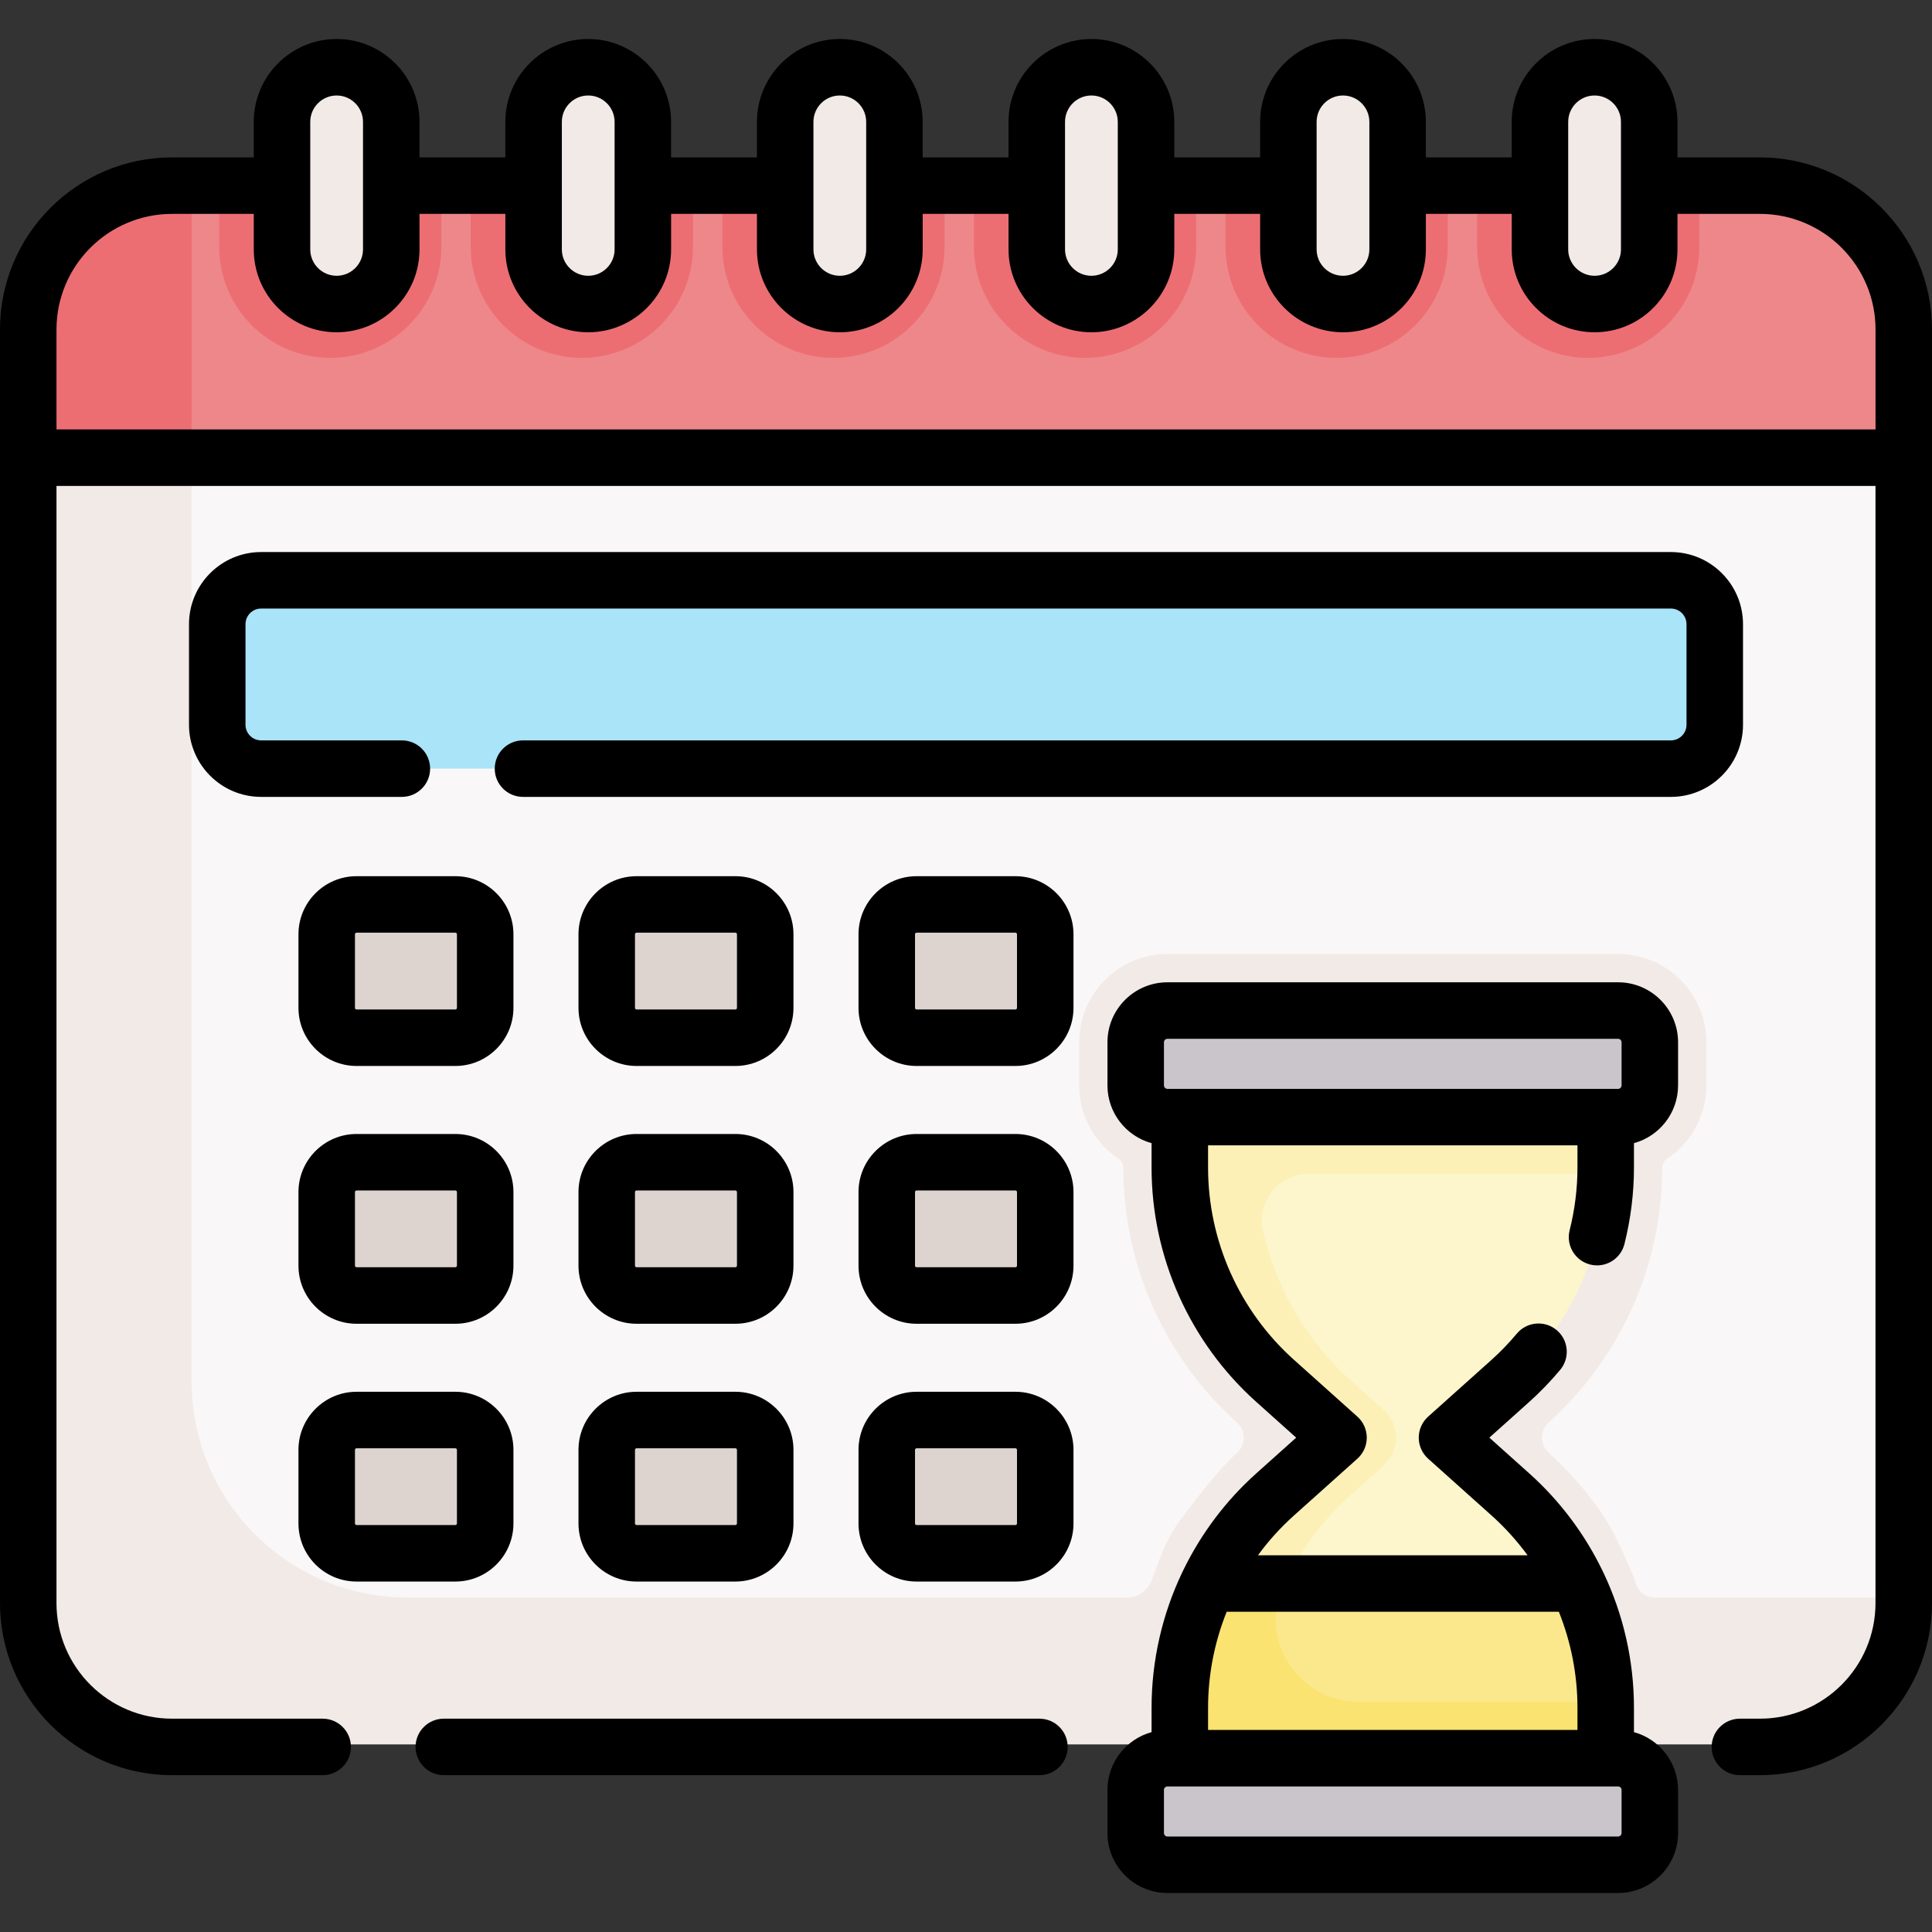 <svg id="Capa_1" enable-background="new 0 0 512.955 512.955" height="512" viewBox="0 0 512.955 512.955" width="512" xmlns="http://www.w3.org/2000/svg"><rect x="0" y="0" width="512.955" height="512.955" fill="#333333" stroke="none"/><g><g><path d="m465.584 48.578h-421.58c-21.09 0-38.19 17.1-38.19 38.19v34.05l33.777 49.689h438.758l25.425-49.689v-34.05c0-21.09-17.1-38.19-38.19-38.19z" fill="#ee878a"/><g><path d="m50.876 48.578h-6.873c-21.09 0-38.19 17.1-38.19 38.19v34.05l33.777 49.689h11.286z" fill="#ec6e73"/><g id="XMLID_224_"><g><path d="m503.774 120.818v304.11c0 21.09-17.1 38.19-38.19 38.19h-421.58c-21.09 0-38.19-17.1-38.19-38.19v-304.11z" fill="#f9f7f7"/></g></g><g fill="#ded4cf"><path d="m269.593 275.518h-26.231c-4.376 0-7.923-3.547-7.923-7.923v-19.539c0-4.375 3.547-7.923 7.923-7.923h26.231c4.375 0 7.923 3.547 7.923 7.923v19.539c0 4.376-3.548 7.923-7.923 7.923z"/><path d="m195.245 275.518h-26.231c-4.376 0-7.923-3.547-7.923-7.923v-19.539c0-4.375 3.547-7.923 7.923-7.923h26.231c4.375 0 7.923 3.547 7.923 7.923v19.539c0 4.376-3.547 7.923-7.923 7.923z"/><path d="m120.898 275.518h-26.231c-4.376 0-7.923-3.547-7.923-7.923v-19.539c0-4.375 3.547-7.923 7.923-7.923h26.231c4.376 0 7.923 3.547 7.923 7.923v19.539c-.001 4.376-3.548 7.923-7.923 7.923z"/><path d="m269.593 343.963h-26.231c-4.376 0-7.923-3.547-7.923-7.923v-19.539c0-4.375 3.547-7.923 7.923-7.923h26.231c4.375 0 7.923 3.547 7.923 7.923v19.539c0 4.376-3.548 7.923-7.923 7.923z"/><path d="m195.245 343.963h-26.231c-4.376 0-7.923-3.547-7.923-7.923v-19.539c0-4.375 3.547-7.923 7.923-7.923h26.231c4.375 0 7.923 3.547 7.923 7.923v19.539c0 4.376-3.547 7.923-7.923 7.923z"/><path d="m120.898 343.963h-26.231c-4.376 0-7.923-3.547-7.923-7.923v-19.539c0-4.375 3.547-7.923 7.923-7.923h26.231c4.376 0 7.923 3.547 7.923 7.923v19.539c-.001 4.376-3.548 7.923-7.923 7.923z"/><path d="m269.593 412.407h-26.231c-4.376 0-7.923-3.547-7.923-7.923v-19.539c0-4.376 3.547-7.923 7.923-7.923h26.231c4.375 0 7.923 3.547 7.923 7.923v19.539c0 4.376-3.548 7.923-7.923 7.923z"/><path d="m195.245 412.407h-26.231c-4.376 0-7.923-3.547-7.923-7.923v-19.539c0-4.376 3.547-7.923 7.923-7.923h26.231c4.375 0 7.923 3.547 7.923 7.923v19.539c0 4.376-3.547 7.923-7.923 7.923z"/><path d="m120.898 412.407h-26.231c-4.376 0-7.923-3.547-7.923-7.923v-19.539c0-4.376 3.547-7.923 7.923-7.923h26.231c4.376 0 7.923 3.547 7.923 7.923v19.539c-.001 4.376-3.548 7.923-7.923 7.923z"/></g><path d="m439.208 424.148c-2.241 0-4.216-1.47-4.859-3.617l-.013-.043c-.757-2.543-3.072-7.565-4.769-11.108-1.34-2.797-2.853-5.507-4.626-8.052-3.995-5.733-8.642-10.994-13.914-15.719l-.002-.002c-2.225-2.225-2.156-5.87.181-7.975 19.171-17.267 30.121-41.858 30.121-67.666 0-.905.439-1.761 1.193-2.261 6.33-4.197 10.515-11.382 10.515-19.53v-11.445c0-12.937-10.488-23.425-23.425-23.425h-119.651c-12.937 0-23.425 10.488-23.425 23.425v11.445c0 8.15 4.187 15.336 10.52 19.533.754.5 1.193 1.357 1.193 2.261v.057c0 25.843 10.994 50.466 30.236 67.717 2.333 2.092 2.36 5.738.057 7.864l-.003.003c-4.722 4.231-11.492 13.035-14.837 17.527-1.472 1.977-2.774 4.072-3.862 6.283-1.277 2.596-2.877 6.868-4.045 10.144-.98 2.75-3.582 4.584-6.501 4.584h-191.087c-31.661 0-57.328-25.667-57.328-57.328v-246.002h-45.063v304.11c0 21.092 17.098 38.19 38.19 38.19h421.58c21.092 0 38.19-17.098 38.19-38.19v-.78z" fill="#f2eae7"/><path d="m313.248 276.512v20.09 13.39c0 21.62 9.2 42.21 25.3 56.63l16.83 15.08-16.83 15.08c-7.5 6.72-13.5 14.78-17.78 23.65l14.107 32.11h77.325l6.597-32.11c-4.27-8.87-10.28-16.93-17.78-23.65l-16.83-15.08 16.83-15.08c16.1-14.42 25.31-35.01 25.31-56.63v-13.39-20.09z" fill="#fdf5cb"/><path d="m333.432 276.512h-3.104-17.081v20.09 13.39c0 21.62 9.2 42.21 25.3 56.63l16.83 15.08-16.83 15.08c-7.5 6.72-13.5 14.78-17.78 23.65l12.77 29.066c.525-10.166 3.079-20.041 7.415-29.066 4.28-8.87 10.28-16.93 17.78-23.65l8.633-7.736c4.374-3.919 4.374-10.769 0-14.688l-8.633-7.736c-11.867-10.629-19.971-24.611-23.412-39.886-1.751-7.771 4.265-15.136 12.23-15.136h78.76c.012-.536.017-14.998.017-14.998v-20.09z" fill="#fcf0b6"/><g id="XMLID_226_"><g><path d="m426.328 453.412v31.24h-113.08v-31.24c0-11.54 2.63-22.8 7.52-32.98h98.03c4.9 10.18 7.53 21.44 7.53 32.98z" fill="#fbe88c"/></g></g></g><path d="m442.782 204.078c6.435 0 11.652-5.217 11.652-11.652v-26.702c0-6.435-5.217-11.652-11.652-11.652h-374.293c-6.435 0-11.652 5.217-11.652 11.652v26.702c0 6.435 5.217 11.652 11.652 11.652z" fill="#a9e4f9"/><path d="m221.29 95.017c16.268 0 29.503-13.235 29.503-29.503v-16.936h-59.007v16.936c0 16.268 13.236 29.503 29.504 29.503z" fill="#ec6e73"/><path d="m288.088 95.017c16.269 0 29.504-13.235 29.504-29.503v-16.936h-59.007v16.936c0 16.268 13.235 29.503 29.503 29.503z" fill="#ec6e73"/><path d="m354.887 95.017c16.268 0 29.503-13.235 29.503-29.503v-16.936h-59.006v16.936c0 16.268 13.235 29.503 29.503 29.503z" fill="#ec6e73"/><path d="m421.684 95.017c16.269 0 29.504-13.235 29.504-29.503v-16.936h-59.007v16.936c0 16.268 13.236 29.503 29.503 29.503z" fill="#ec6e73"/><path d="m423.685 80.018c-8.01 0-14.503-6.493-14.503-14.503v-33.863c0-8.01 6.493-14.503 14.503-14.503 8.01 0 14.503 6.493 14.503 14.503v33.862c0 8.01-6.493 14.504-14.503 14.504z" fill="#f2eae7"/><path d="m87.693 95.017c16.268 0 29.503-13.235 29.503-29.503v-16.936h-59.006v16.936c0 16.268 13.235 29.503 29.503 29.503z" fill="#ec6e73"/><path d="m154.491 95.017c16.268 0 29.503-13.235 29.503-29.503v-16.936h-59.007v16.936c.001 16.268 13.236 29.503 29.504 29.503z" fill="#ec6e73"/><g fill="#f2eae7"><path d="m89.693 80.018c-8.01 0-14.503-6.493-14.503-14.503v-33.863c0-8.01 6.493-14.503 14.503-14.503 8.01 0 14.503 6.493 14.503 14.503v33.862c0 8.01-6.493 14.504-14.503 14.504z"/><path d="m156.491 80.018c-8.01 0-14.503-6.493-14.503-14.503v-33.863c0-8.01 6.493-14.503 14.503-14.503 8.01 0 14.503 6.493 14.503 14.503v33.862c.001 8.01-6.493 14.504-14.503 14.504z"/><path d="m223.29 80.018c-8.01 0-14.503-6.493-14.503-14.503v-33.863c0-8.01 6.493-14.503 14.503-14.503 8.01 0 14.503 6.493 14.503 14.503v33.862c0 8.01-6.493 14.504-14.503 14.504z"/><path d="m290.088 80.018c-8.01 0-14.503-6.493-14.503-14.503v-33.863c0-8.01 6.493-14.503 14.503-14.503 8.01 0 14.503 6.493 14.503 14.503v33.862c0 8.01-6.493 14.504-14.503 14.504z"/><path d="m356.886 80.018c-8.01 0-14.503-6.493-14.503-14.503v-33.863c0-8.01 6.493-14.503 14.503-14.503 8.01 0 14.503 6.493 14.503 14.503v33.862c.001 8.01-6.493 14.504-14.503 14.504z"/></g><path d="m426.305 451.807h-65.607c-15.984 0-26.745-16.646-19.885-31.083.046-.097.093-.194.139-.292h-20.185c-4.89 10.18-7.52 21.44-7.52 32.98v31.24h12.623 7.562 92.895v-31.24c.001-.536-.011-1.07-.022-1.605z" fill="#fbe372"/><path d="m429.61 466.807h-119.651c-4.653 0-8.425 3.772-8.425 8.425v11.446c0 4.653 3.772 8.425 8.425 8.425h119.651c4.653 0 8.425-3.772 8.425-8.425v-11.446c0-4.653-3.772-8.425-8.425-8.425z" fill="#cac5cb"/><path d="m429.61 296.6h-119.651c-4.653 0-8.425-3.772-8.425-8.425v-11.445c0-4.653 3.772-8.425 8.425-8.425h119.651c4.653 0 8.425 3.772 8.425 8.425v11.446c0 4.652-3.772 8.424-8.425 8.424z" fill="#cac5cb"/></g><g><path d="m467.269 41.788h-21.896v-9.432c0-12.133-9.871-22.003-22.004-22.003s-22.003 9.87-22.003 22.003v9.432h-22.792v-9.432c0-12.133-9.87-22.003-22.003-22.003s-22.003 9.87-22.003 22.003v9.432h-22.792v-9.432c0-12.133-9.871-22.003-22.004-22.003s-22.003 9.87-22.003 22.003v9.432h-22.792v-9.432c0-12.133-9.87-22.003-22.003-22.003s-22.003 9.87-22.003 22.003v9.432h-22.792v-9.432c0-12.133-9.871-22.003-22.004-22.003s-22.003 9.87-22.003 22.003v9.432h-22.792v-9.432c0-12.133-9.87-22.003-22.003-22.003s-22.003 9.87-22.003 22.003v9.432h-21.687c-25.192 0-45.687 20.494-45.687 45.685v338.158c0 25.191 20.495 45.686 45.687 45.686h39.988c4.143 0 7.5-3.357 7.5-7.5s-3.357-7.5-7.5-7.5h-39.988c-16.921 0-30.687-13.766-30.687-30.686v-296.612h482.955v296.612c0 16.92-13.766 30.686-30.687 30.686h-5.309c-4.143 0-7.5 3.357-7.5 7.5s3.357 7.5 7.5 7.5h5.309c25.191 0 45.687-20.494 45.687-45.686v-338.158c0-25.191-20.495-45.685-45.686-45.685zm-50.904-9.432c0-3.861 3.142-7.003 7.003-7.003 3.862 0 7.004 3.142 7.004 7.003v33.862c0 3.861-3.142 7.003-7.004 7.003-3.861 0-7.003-3.142-7.003-7.003zm-66.798 0c0-3.861 3.142-7.003 7.003-7.003s7.003 3.142 7.003 7.003v33.862c0 3.861-3.142 7.003-7.003 7.003s-7.003-3.142-7.003-7.003zm-66.798 0c0-3.861 3.142-7.003 7.003-7.003 3.862 0 7.004 3.142 7.004 7.003v33.862c0 3.861-3.142 7.003-7.004 7.003-3.861 0-7.003-3.142-7.003-7.003zm-66.798 0c0-3.861 3.142-7.003 7.003-7.003s7.003 3.142 7.003 7.003v33.862c0 3.861-3.142 7.003-7.003 7.003s-7.003-3.142-7.003-7.003zm-66.799 0c0-3.861 3.142-7.003 7.003-7.003 3.862 0 7.004 3.142 7.004 7.003v33.862c0 3.861-3.142 7.003-7.004 7.003-3.861 0-7.003-3.142-7.003-7.003zm-66.798 0c0-3.861 3.142-7.003 7.003-7.003s7.003 3.142 7.003 7.003v33.862c0 3.861-3.142 7.003-7.003 7.003s-7.003-3.142-7.003-7.003zm-67.374 81.663v-26.546c0-16.92 13.766-30.686 30.687-30.686h21.688v9.431c0 12.133 9.87 22.003 22.003 22.003s22.003-9.87 22.003-22.003v-9.431h22.792v9.431c0 12.133 9.87 22.003 22.003 22.003s22.004-9.87 22.004-22.003v-9.431h22.792v9.431c0 12.133 9.87 22.003 22.003 22.003s22.003-9.87 22.003-22.003v-9.431h22.792v9.431c0 12.133 9.87 22.003 22.003 22.003s22.004-9.87 22.004-22.003v-9.431h22.792v9.431c0 12.133 9.87 22.003 22.003 22.003s22.003-9.87 22.003-22.003v-9.431h22.792v9.431c0 12.133 9.87 22.003 22.003 22.003s22.004-9.87 22.004-22.003v-9.431h21.896c16.921 0 30.687 13.766 30.687 30.686v26.546z"/><path d="m275.974 456.317h-158.139c-4.143 0-7.5 3.357-7.5 7.5s3.357 7.5 7.5 7.5h158.139c4.143 0 7.5-3.357 7.5-7.5s-3.358-7.5-7.5-7.5z"/><path d="m462.776 192.426v-26.702c0-10.561-8.592-19.151-19.152-19.151h-374.293c-10.561 0-19.152 8.591-19.152 19.151v26.702c0 10.561 8.592 19.151 19.152 19.151h37.365c4.143 0 7.5-3.357 7.5-7.5s-3.357-7.5-7.5-7.5h-37.365c-2.29 0-4.152-1.862-4.152-4.151v-26.702c0-2.289 1.862-4.151 4.152-4.151h374.293c2.29 0 4.152 1.862 4.152 4.151v26.702c0 2.289-1.862 4.151-4.152 4.151h-304.768c-4.143 0-7.5 3.357-7.5 7.5s3.357 7.5 7.5 7.5h304.768c10.561.001 19.152-8.59 19.152-19.151z"/><path d="m269.593 232.633h-26.23c-8.504 0-15.423 6.919-15.423 15.423v19.539c0 8.504 6.919 15.423 15.423 15.423h26.23c8.504 0 15.423-6.919 15.423-15.423v-19.539c0-8.504-6.919-15.423-15.423-15.423zm.423 34.962c0 .233-.189.423-.423.423h-26.23c-.233 0-.423-.189-.423-.423v-19.539c0-.233.189-.423.423-.423h26.23c.233 0 .423.189.423.423z"/><path d="m210.668 248.056c0-8.504-6.919-15.423-15.423-15.423h-26.23c-8.504 0-15.423 6.919-15.423 15.423v19.539c0 8.504 6.919 15.423 15.423 15.423h26.23c8.504 0 15.423-6.919 15.423-15.423zm-15 19.539c0 .233-.189.423-.423.423h-26.23c-.233 0-.423-.189-.423-.423v-19.539c0-.233.189-.423.423-.423h26.23c.233 0 .423.189.423.423z"/><path d="m136.32 248.056c0-8.504-6.919-15.423-15.423-15.423h-26.23c-8.504 0-15.423 6.919-15.423 15.423v19.539c0 8.504 6.919 15.423 15.423 15.423h26.23c8.504 0 15.423-6.919 15.423-15.423zm-15 19.539c0 .233-.189.423-.423.423h-26.23c-.233 0-.423-.189-.423-.423v-19.539c0-.233.189-.423.423-.423h26.23c.233 0 .423.189.423.423z"/><path d="m269.593 301.079h-26.23c-8.504 0-15.423 6.918-15.423 15.422v19.54c0 8.504 6.919 15.422 15.423 15.422h26.23c8.504 0 15.423-6.918 15.423-15.422v-19.541c0-8.503-6.919-15.421-15.423-15.421zm.423 34.962c0 .232-.189.422-.423.422h-26.23c-.233 0-.423-.189-.423-.422v-19.541c0-.232.189-.422.423-.422h26.23c.233 0 .423.189.423.422z"/><path d="m210.668 316.5c0-8.504-6.919-15.422-15.423-15.422h-26.23c-8.504 0-15.423 6.918-15.423 15.422v19.54c0 8.504 6.919 15.422 15.423 15.422h26.23c8.504 0 15.423-6.918 15.423-15.422zm-15 19.541c0 .232-.189.422-.423.422h-26.23c-.233 0-.423-.189-.423-.422v-19.541c0-.232.189-.422.423-.422h26.23c.233 0 .423.189.423.422z"/><path d="m120.897 301.079h-26.23c-8.504 0-15.423 6.918-15.423 15.422v19.54c0 8.504 6.919 15.422 15.423 15.422h26.23c8.504 0 15.423-6.918 15.423-15.422v-19.541c0-8.503-6.919-15.421-15.423-15.421zm.423 34.962c0 .232-.189.422-.423.422h-26.23c-.233 0-.423-.189-.423-.422v-19.541c0-.232.189-.422.423-.422h26.23c.233 0 .423.189.423.422z"/><path d="m269.593 369.523h-26.23c-8.504 0-15.423 6.919-15.423 15.423v19.539c0 8.504 6.919 15.423 15.423 15.423h26.23c8.504 0 15.423-6.919 15.423-15.423v-19.539c0-8.504-6.919-15.423-15.423-15.423zm.423 34.962c0 .233-.189.423-.423.423h-26.23c-.233 0-.423-.189-.423-.423v-19.539c0-.233.189-.423.423-.423h26.23c.233 0 .423.189.423.423z"/><path d="m195.245 369.523h-26.23c-8.504 0-15.423 6.919-15.423 15.423v19.539c0 8.504 6.919 15.423 15.423 15.423h26.23c8.504 0 15.423-6.919 15.423-15.423v-19.539c0-8.504-6.919-15.423-15.423-15.423zm.423 34.962c0 .233-.189.423-.423.423h-26.23c-.233 0-.423-.189-.423-.423v-19.539c0-.233.189-.423.423-.423h26.23c.233 0 .423.189.423.423z"/><path d="m94.667 419.908h26.23c8.504 0 15.423-6.919 15.423-15.423v-19.539c0-8.504-6.919-15.423-15.423-15.423h-26.23c-8.504 0-15.423 6.919-15.423 15.423v19.539c0 8.504 6.919 15.423 15.423 15.423zm-.423-34.962c0-.233.189-.423.423-.423h26.23c.233 0 .423.189.423.423v19.539c0 .233-.189.423-.423.423h-26.23c-.233 0-.423-.189-.423-.423z"/><path d="m429.61 260.805h-119.651c-8.781 0-15.925 7.144-15.925 15.925v11.445c0 7.321 4.972 13.487 11.712 15.341v6.476c0 23.719 10.133 46.397 27.8 62.221l10.596 9.49-10.596 9.49c-8.115 7.268-14.634 15.984-19.318 25.581-.145.258-.275.525-.389.801-5.266 11.087-8.093 23.317-8.093 35.839v6.476c-6.74 1.854-11.712 8.02-11.712 15.341v11.445c0 8.781 7.144 15.925 15.925 15.925h119.651c8.781 0 15.925-7.144 15.925-15.925v-11.445c0-7.321-4.972-13.487-11.712-15.341v-6.476c0-12.531-2.831-24.772-8.105-35.865-.108-.259-.231-.509-.366-.752-4.685-9.605-11.208-18.33-19.329-25.604l-10.596-9.49 10.595-9.49c2.844-2.546 5.603-5.403 8.199-8.493 2.664-3.171 2.254-7.902-.917-10.567-3.173-2.664-7.903-2.256-10.567.917-2.142 2.549-4.403 4.894-6.722 6.97l-16.833 15.077c-1.589 1.423-2.496 3.454-2.496 5.587s.907 4.164 2.496 5.587l16.833 15.077c3.576 3.203 6.771 6.751 9.563 10.566h-71.588c2.792-3.816 5.988-7.364 9.564-10.566l16.833-15.077c1.589-1.423 2.496-3.454 2.496-5.587s-.907-4.164-2.496-5.587l-16.833-15.077c-14.495-12.981-22.808-31.588-22.808-51.047v-5.893h98.077v5.893c0 5.549-.698 11.15-2.077 16.648-1.007 4.018 1.434 8.091 5.452 9.099.612.153 1.225.227 1.829.227 3.358 0 6.415-2.273 7.27-5.679 1.676-6.689 2.526-13.518 2.526-20.295v-6.476c6.74-1.854 11.712-8.02 11.712-15.341v-11.446c0-8.781-7.143-15.925-15.925-15.925zm.925 225.872c0 .51-.415.925-.925.925h-119.651c-.51 0-.925-.415-.925-.925v-11.445c0-.51.415-.925.925-.925h119.651c.51 0 .925.415.925.925zm-16.652-58.743c3.217 8.024 4.94 16.661 4.94 25.48v5.893h-98.077v-5.893c0-8.819 1.724-17.456 4.94-25.48zm-104.849-151.204c0-.51.415-.925.925-.925h119.651c.51 0 .925.415.925.925v11.445c0 .51-.415.925-.925.925h-119.651c-.51 0-.925-.415-.925-.925z"/></g></g></svg>